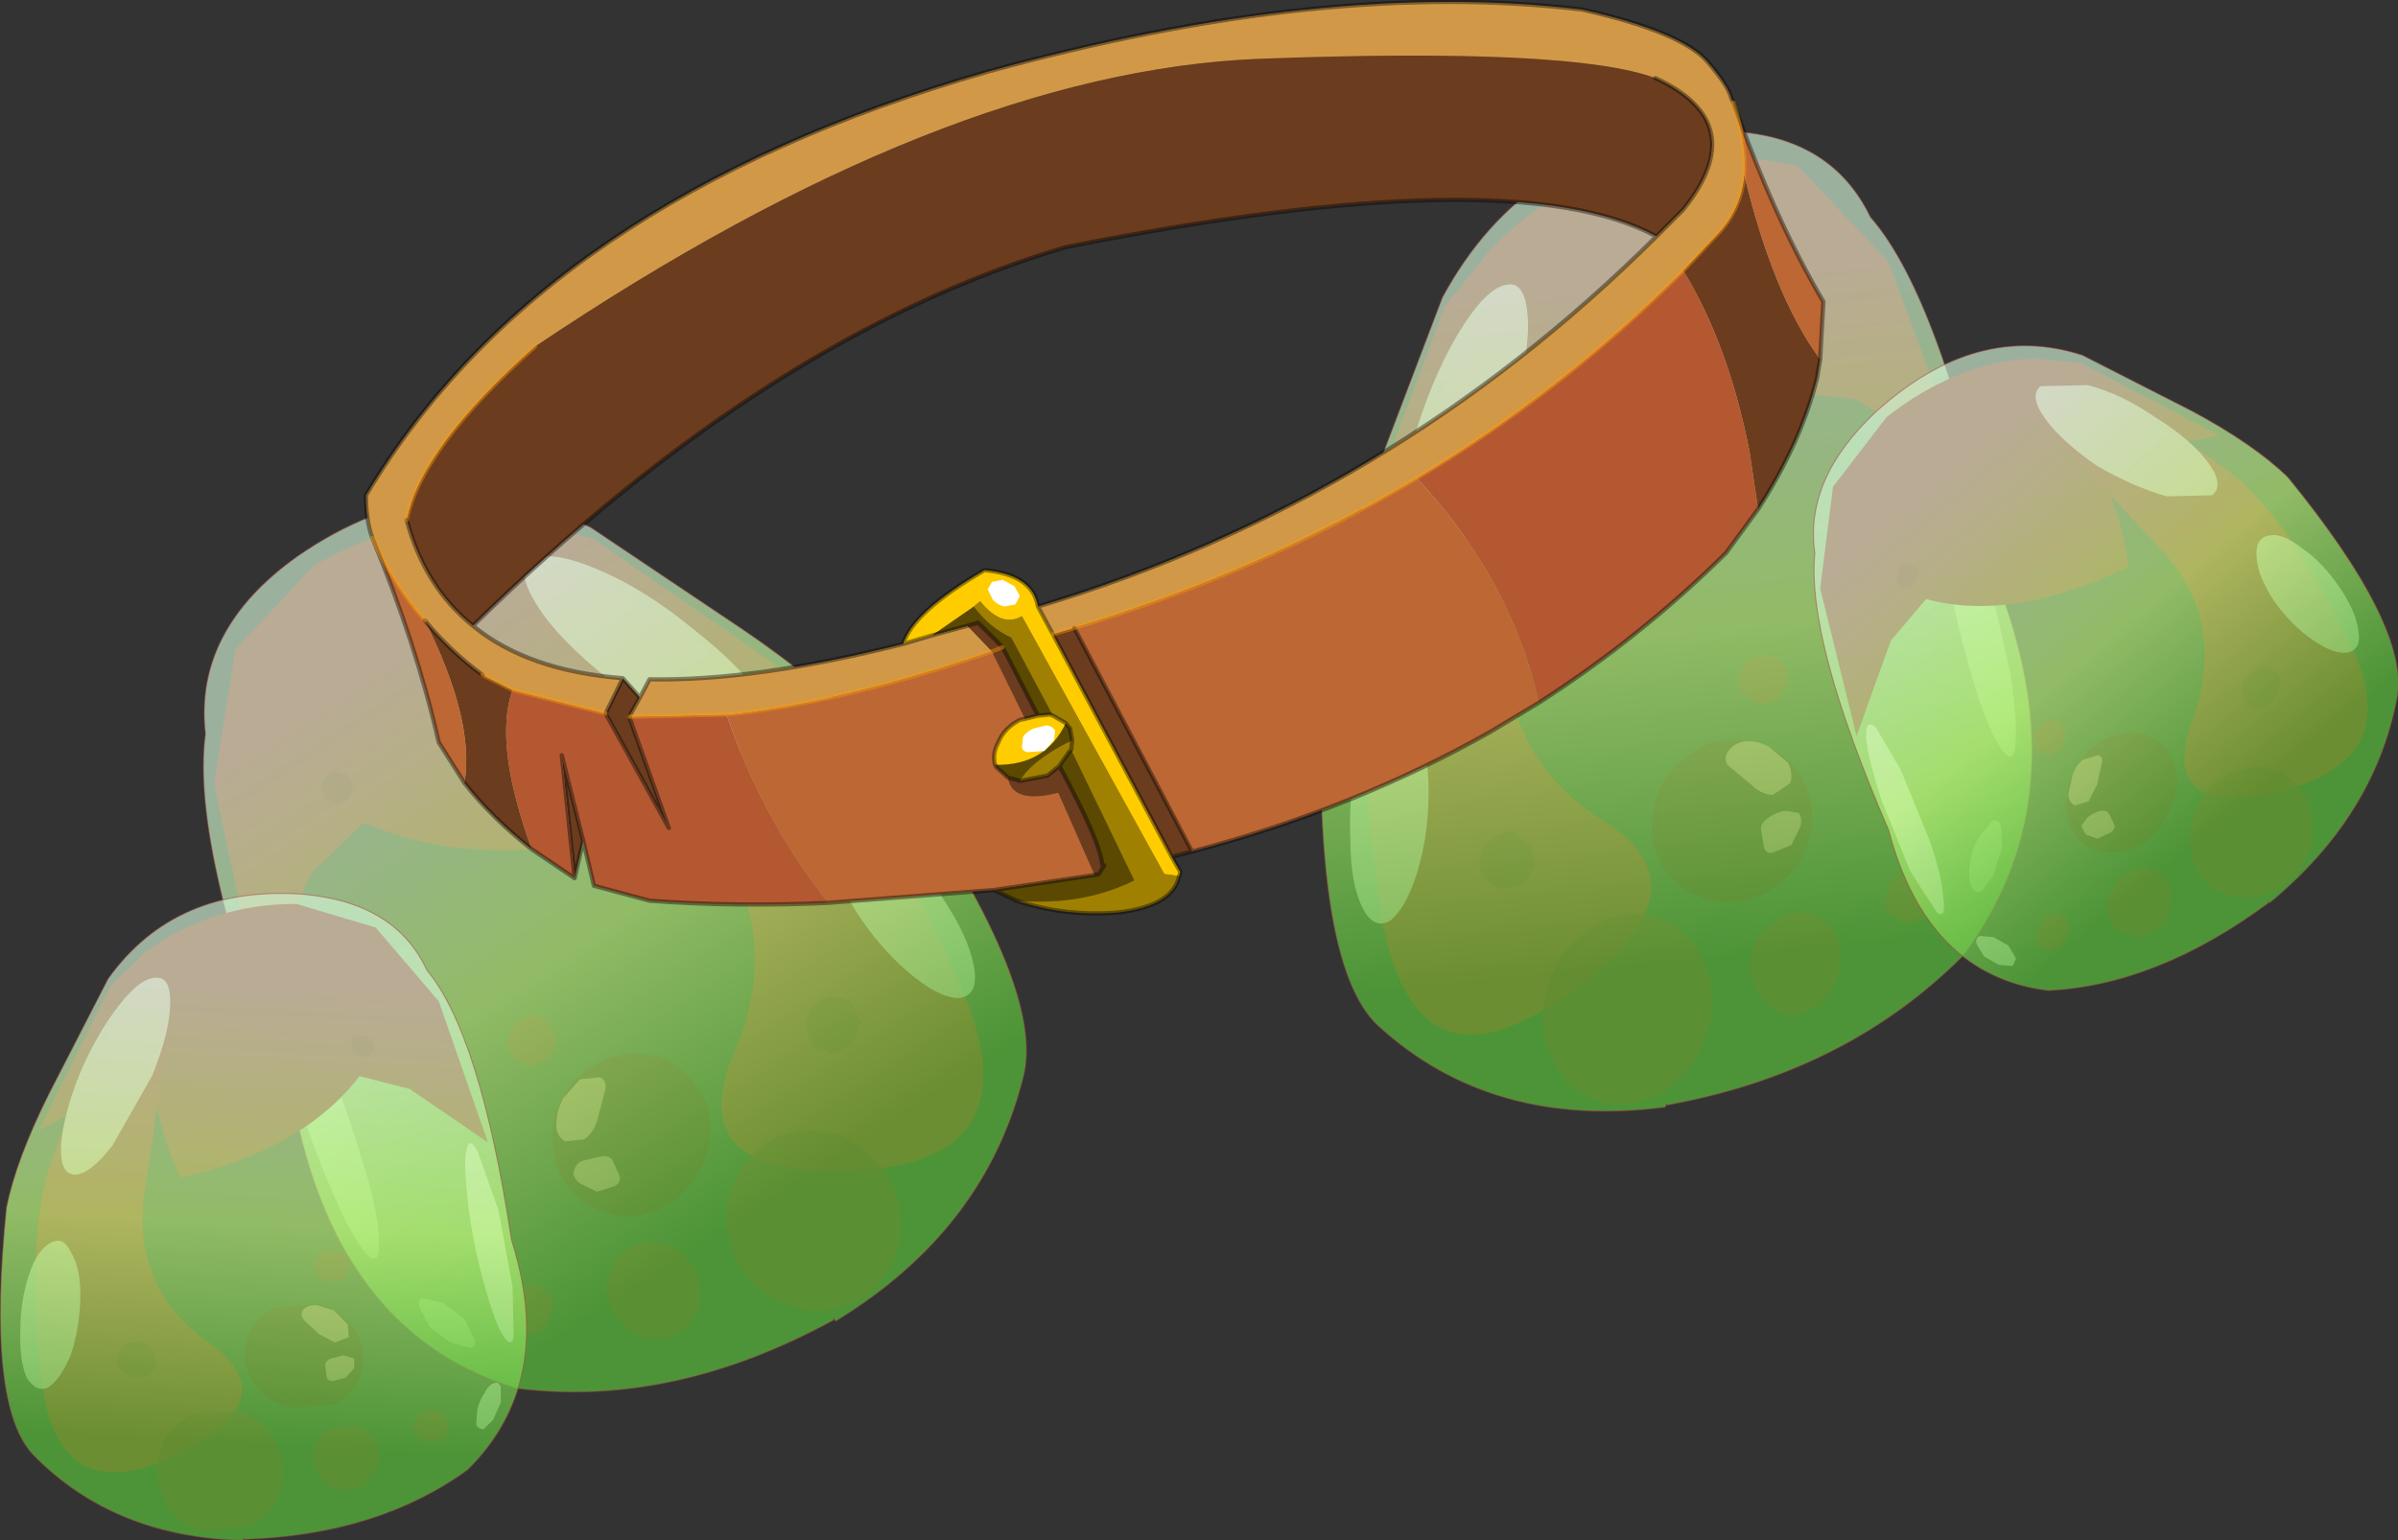 <?xml version="1.0" encoding="UTF-8" standalone="no"?>
<svg xmlns:xlink="http://www.w3.org/1999/xlink" height="72.0px" width="112.05px" xmlns="http://www.w3.org/2000/svg">
  <rect width="100%" height="100%" fill="#333333" stroke="none"/>
  <g transform="matrix(1.0, 0.0, 0.0, 1.0, -227.85, -171.9)">
    <path d="M311.85 179.65 L316.1 184.15 319.55 193.55 314.5 190.55 311.3 190.2 Q308.0 195.85 300.4 199.05 298.95 196.3 298.15 191.85 L291.3 197.1 295.35 186.25 297.45 183.6 Q301.4 179.6 306.8 178.75 L311.85 179.65" fill="#8c231d" fill-rule="evenodd" stroke="none"/>
    <path d="M295.55 189.6 Q297.2 185.8 298.3 185.6 299.45 185.45 299.2 189.05 L298.2 199.85 Q297.5 207.0 302.75 210.25 308.05 213.5 300.9 218.5 293.65 223.55 292.3 214.05 290.9 204.45 292.25 198.9 293.65 193.35 295.55 189.6" fill="#961f1f" fill-rule="evenodd" stroke="none"/>
    <path d="M310.8 188.45 L310.65 187.9 311.0 187.4 311.6 187.3 Q311.85 187.3 312.05 187.6 L312.2 188.1 311.85 188.65 311.3 188.8 310.8 188.45 M310.45 202.55 Q310.95 202.6 311.15 202.95 311.45 203.4 311.35 203.85 L310.9 204.65 310.05 204.85 309.25 204.3 Q309.05 203.9 309.15 203.5 309.2 203.0 309.6 202.75 309.95 202.45 310.45 202.55 M312.3 214.6 Q313.15 214.75 313.6 215.55 314.0 216.35 313.75 217.4 313.55 218.25 312.8 218.9 312.05 219.45 311.2 219.3 310.35 219.0 309.95 218.2 309.5 217.45 309.7 216.5 309.95 215.5 310.7 215.0 311.45 214.4 312.3 214.6 M316.0 213.7 Q316.0 213.25 316.4 212.95 316.75 212.7 317.25 212.75 L317.95 213.2 Q318.25 213.6 318.15 214.1 L317.7 214.85 316.85 215.05 316.05 214.55 Q315.85 214.15 316.0 213.7 M307.7 219.9 Q307.25 221.65 305.85 222.75 304.45 223.75 302.85 223.45 301.25 223.05 300.45 221.55 299.6 220.1 300.1 218.3 300.5 216.4 302.0 215.45 303.4 214.35 304.95 214.7 306.5 215.05 307.35 216.6 308.15 218.1 307.7 219.9 M298.05 213.45 Q297.45 213.3 297.15 212.9 296.85 212.5 297.05 211.9 297.05 211.45 297.5 211.15 298.0 210.75 298.55 210.8 L299.35 211.4 299.6 212.35 299.05 213.2 298.05 213.45" fill="#771a1a" fill-opacity="0.702" fill-rule="evenodd" stroke="none"/>
    <path d="M309.5 206.5 Q311.0 206.75 311.9 208.0 312.75 209.25 312.45 210.85 312.15 212.4 310.8 213.35 309.55 214.25 308.1 214.05 306.5 213.75 305.65 212.55 304.75 211.25 305.15 209.65 305.4 208.15 306.7 207.25 307.95 206.25 309.5 206.5" fill="#4f1111" fill-opacity="0.702" fill-rule="evenodd" stroke="none"/>
    <path d="M309.4 206.55 Q309.9 206.5 310.5 206.8 L311.4 207.55 Q311.65 208.05 311.5 208.5 L310.7 209.05 Q310.15 209.05 309.65 208.55 L308.75 207.8 Q308.35 207.55 308.55 207.1 308.8 206.65 309.4 206.55 M311.3 209.8 L311.9 209.9 Q312.1 210.2 311.95 210.6 L311.55 211.4 310.7 211.75 Q310.3 211.85 310.25 211.35 L310.15 210.75 Q310.05 210.45 310.45 210.15 310.85 209.85 311.3 209.8" fill="#ea9999" fill-opacity="0.702" fill-rule="evenodd" stroke="none"/>
    <path d="M298.3 185.2 Q299.2 185.05 299.25 187.05 299.25 189.05 298.3 192.2 297.4 195.2 296.05 197.4 294.8 199.6 293.9 199.75 292.95 199.9 292.9 197.9 292.9 195.8 293.8 192.8 294.65 189.75 295.95 187.55 297.3 185.3 298.3 185.2 M294.15 212.4 Q293.65 214.2 292.85 214.9 292.1 215.4 291.55 214.4 290.95 213.25 290.95 211.2 290.85 209.0 291.3 207.2 291.8 205.3 292.65 204.7 293.35 204.2 293.95 205.3 294.5 206.35 294.6 208.5 294.65 210.6 294.15 212.4" fill="#ffffff" fill-opacity="0.6" fill-rule="evenodd" stroke="none"/>
    <path d="M319.2 194.4 L320.65 198.3 321.8 203.45 Q322.15 205.85 322.0 206.9 321.85 207.8 321.15 206.55 320.5 205.4 319.8 202.85 319.05 200.15 318.65 197.65 318.25 195.2 318.45 194.25 318.6 193.25 319.2 194.4" fill="#ffffff" fill-opacity="0.6" fill-rule="evenodd" stroke="none"/>
    <path d="M321.35 210.5 L321.4 211.5 321.0 212.8 320.45 213.55 Q320.1 213.7 319.95 213.3 319.8 212.9 319.9 212.25 320.0 211.55 320.35 211.0 L320.9 210.3 Q321.2 210.1 321.35 210.5" fill="#ffffff" fill-opacity="0.6" fill-rule="evenodd" stroke="none"/>
    <path d="M305.65 223.65 Q297.55 224.7 292.25 219.85 289.05 216.9 289.65 202.75 290.1 199.35 292.0 194.35 L295.25 185.8 Q299.15 178.6 307.25 178.05 313.15 177.7 315.25 182.05 318.8 186.1 321.55 200.15 324.8 209.6 319.55 216.6 314.1 222.05 305.75 223.55 L305.7 223.5 305.7 223.6 305.65 223.65" fill="url(#gradient0)" fill-rule="evenodd" stroke="none"/>
    <path d="M305.65 223.65 Q297.55 224.7 292.25 219.85 289.05 216.9 289.65 202.75 290.1 199.35 292.0 194.35 L295.25 185.8 Q299.15 178.6 307.25 178.05 313.15 177.7 315.25 182.05 318.8 186.1 321.55 200.15 324.8 209.6 319.55 216.6 314.1 222.05 305.75 223.55 L305.7 223.5 305.7 223.6" fill="none" stroke="#a14040" stroke-linecap="round" stroke-linejoin="round" stroke-opacity="0.502" stroke-width="0.05"/>
    <path d="M313.5 194.65 L312.9 199.4 314.6 206.3 316.2 201.85 317.85 199.9 Q321.9 201.0 327.3 198.4 327.05 196.15 325.8 193.4 L331.55 192.25 325.15 188.9 322.95 188.65 Q319.3 188.8 316.0 191.4 L313.5 194.65" fill="#8c231d" fill-rule="evenodd" stroke="none"/>
    <path d="M326.35 190.75 Q324.0 189.7 323.3 190.2 322.6 190.75 324.1 192.5 L328.8 197.55 Q331.95 200.9 330.3 205.55 328.6 210.25 334.5 208.85 340.45 207.35 337.5 201.65 334.65 195.85 331.75 193.75 328.8 191.6 326.35 190.75" fill="#961f1f" fill-rule="evenodd" stroke="none"/>
    <path d="M317.5 198.7 L317.3 198.35 317.0 198.25 Q316.75 198.25 316.6 198.5 L316.45 198.95 316.6 199.3 317.0 199.4 Q317.2 199.3 317.35 199.15 L317.5 198.7 M323.1 205.85 Q322.85 206.15 322.9 206.45 322.85 206.85 323.1 207.05 L323.65 207.2 324.2 206.85 324.4 206.15 324.15 205.65 323.6 205.5 323.1 205.85 M326.7 213.2 Q326.3 213.75 326.3 214.45 326.4 215.05 326.95 215.45 L328.05 215.7 329.1 215.0 329.35 213.8 Q329.3 213.1 328.8 212.7 328.35 212.35 327.7 212.5 327.1 212.65 326.7 213.2 M324.6 215.3 L324.35 214.8 Q324.15 214.6 323.8 214.65 323.45 214.65 323.25 215.0 L323.0 215.6 Q323.0 216.0 323.25 216.2 L323.8 216.35 324.3 216.0 324.6 215.3 M331.2 213.4 Q332.2 214.05 333.4 213.8 334.55 213.55 335.3 212.55 336.05 211.4 335.9 210.2 335.8 208.9 334.85 208.3 333.9 207.5 332.75 207.85 331.5 208.05 330.8 209.15 330.05 210.15 330.2 211.5 330.3 212.65 331.2 213.4 M334.1 204.6 L334.4 203.8 Q334.4 203.45 334.05 203.25 333.9 203.0 333.5 203.05 L332.85 203.5 Q332.6 203.8 332.6 204.25 L332.85 204.9 333.5 205.05 334.1 204.6" fill="#771a1a" fill-opacity="0.702" fill-rule="evenodd" stroke="none"/>
    <path d="M325.15 207.4 Q324.4 208.35 324.4 209.5 324.4 210.6 325.15 211.3 325.95 211.9 327.05 211.7 328.1 211.5 328.8 210.5 329.55 209.5 329.6 208.35 329.55 207.25 328.75 206.6 328.05 205.95 326.95 206.2 325.85 206.4 325.15 207.4" fill="#4f1111" fill-opacity="0.702" fill-rule="evenodd" stroke="none"/>
    <path d="M325.9 207.2 L325.2 207.4 Q324.9 207.6 324.7 208.1 L324.5 209.0 Q324.5 209.4 324.8 209.55 L325.45 209.35 325.85 208.55 326.05 207.6 Q326.15 207.3 325.9 207.2 M326.0 209.8 Q325.65 209.9 325.4 210.1 L325.1 210.5 325.3 210.9 325.85 211.1 326.5 210.8 Q326.75 210.6 326.6 210.35 L326.4 209.95 Q326.3 209.75 326.0 209.8" fill="#ea9999" fill-opacity="0.702" fill-rule="evenodd" stroke="none"/>
    <path d="M323.2 189.95 Q322.65 190.4 323.4 191.45 324.15 192.5 325.8 193.65 327.5 194.65 329.1 195.1 L331.2 195.05 Q331.8 194.6 331.05 193.55 330.25 192.45 328.55 191.4 326.95 190.3 325.4 189.9 L323.2 189.95 M335.9 201.8 Q336.9 202.5 337.55 202.4 338.2 202.25 338.05 201.4 337.95 200.5 337.2 199.4 336.4 198.2 335.45 197.55 334.45 196.75 333.8 196.95 333.2 197.1 333.3 198.0 333.35 198.85 334.15 200.05 334.95 201.15 335.9 201.8" fill="#ffffff" fill-opacity="0.6" fill-rule="evenodd" stroke="none"/>
    <path d="M315.05 206.4 Q315.15 207.4 315.75 209.25 L317.1 212.6 318.35 214.55 Q318.8 214.9 318.65 213.85 318.6 212.85 318.0 211.15 L316.65 207.85 315.5 205.9 Q315.0 205.45 315.05 206.4" fill="#ffffff" fill-opacity="0.6" fill-rule="evenodd" stroke="none"/>
    <path d="M320.2 216.0 L320.55 216.6 321.25 217.0 321.9 217.05 322.05 216.7 321.7 216.1 321.0 215.7 320.35 215.65 Q320.15 215.75 320.2 216.0" fill="#ffffff" fill-opacity="0.6" fill-rule="evenodd" stroke="none"/>
    <path d="M333.9 214.1 Q338.8 210.05 339.85 204.55 340.5 201.25 334.75 194.2 333.15 192.65 330.25 191.1 L325.15 188.5 Q320.2 186.9 315.5 191.15 312.15 194.3 312.65 197.75 312.25 201.8 316.1 210.7 317.9 217.5 323.55 218.2 328.65 217.95 333.85 214.1 L333.85 214.0 333.85 214.05 333.9 214.1" fill="url(#gradient1)" fill-rule="evenodd" stroke="none"/>
    <path d="M333.9 214.1 Q338.8 210.05 339.85 204.55 340.5 201.25 334.75 194.2 333.15 192.65 330.25 191.1 L325.15 188.5 Q320.2 186.9 315.5 191.15 312.15 194.3 312.65 197.75 312.25 201.8 316.1 210.7 317.9 217.5 323.55 218.2 328.65 217.95 333.85 214.1 L333.85 214.0 333.85 214.05" fill="none" stroke="#a14040" stroke-linecap="round" stroke-linejoin="round" stroke-opacity="0.502" stroke-width="0.05"/>
    <path d="M238.85 202.25 L237.85 208.55 239.95 218.35 242.4 212.7 244.85 210.35 Q250.45 212.8 258.25 210.6 257.95 207.45 256.25 203.4 L264.5 203.25 255.6 197.1 252.5 196.25 Q247.3 195.55 242.5 198.35 L238.85 202.25" fill="#8c231d" fill-rule="evenodd" stroke="none"/>
    <path d="M257.2 199.9 Q253.85 197.85 252.9 198.4 251.9 199.0 253.95 201.8 L260.4 209.85 Q264.75 215.15 262.15 221.1 259.6 227.1 268.05 226.6 276.45 226.05 272.55 217.55 268.75 208.95 264.7 205.35 260.65 201.75 257.2 199.9" fill="#961f1f" fill-rule="evenodd" stroke="none"/>
    <path d="M244.35 208.65 L244.1 208.1 243.6 208.0 Q243.35 207.9 243.1 208.2 242.85 208.4 242.85 208.75 L243.1 209.25 243.6 209.5 244.15 209.25 244.35 208.65 M252.0 219.75 Q251.6 220.1 251.6 220.55 251.6 221.1 251.95 221.4 L252.7 221.75 253.5 221.35 253.9 220.5 253.5 219.75 Q253.25 219.4 252.75 219.4 252.3 219.35 252.0 219.75 M256.75 230.65 Q256.2 231.35 256.2 232.3 256.35 233.15 257.05 233.9 257.7 234.45 258.65 234.45 259.5 234.4 260.1 233.75 260.7 233.0 260.55 232.15 260.5 231.15 259.8 230.55 259.1 229.9 258.3 230.0 257.35 230.0 256.75 230.65 M253.7 233.0 Q253.7 232.55 253.35 232.3 253.1 231.9 252.65 232.0 252.2 231.95 251.85 232.3 251.45 232.7 251.5 233.1 251.5 233.65 251.8 234.0 252.15 234.3 252.6 234.3 L253.35 233.95 253.7 233.0 M263.2 232.05 Q264.5 233.2 266.25 233.15 267.9 233.05 269.0 231.8 270.1 230.5 269.9 228.8 269.85 227.0 268.5 225.9 267.25 224.65 265.5 224.75 263.85 224.8 262.8 226.15 261.7 227.35 261.8 229.15 262.0 230.85 263.2 232.05 M267.65 220.7 L268.1 219.7 267.65 218.8 Q267.35 218.5 266.85 218.5 266.3 218.5 265.9 218.9 265.5 219.3 265.55 219.9 265.55 220.4 265.85 220.85 L266.8 221.1 Q267.3 221.05 267.65 220.7" fill="#771a1a" fill-opacity="0.702" fill-rule="evenodd" stroke="none"/>
    <path d="M254.75 222.35 Q253.7 223.5 253.65 225.05 253.65 226.6 254.7 227.75 255.8 228.75 257.3 228.75 258.8 228.65 259.85 227.55 261.0 226.35 261.05 224.8 261.1 223.2 259.95 222.15 258.95 221.1 257.45 221.15 255.9 221.2 254.75 222.35" fill="#4f1111" fill-opacity="0.702" fill-rule="evenodd" stroke="none"/>
    <path d="M255.9 222.25 L254.95 222.35 254.15 223.25 Q253.85 223.85 253.85 224.4 253.8 224.95 254.25 225.25 L255.15 225.15 Q255.65 224.8 255.8 224.1 L256.1 222.95 Q256.25 222.45 255.9 222.25 M255.95 225.95 L255.1 226.15 Q254.75 226.25 254.65 226.7 254.65 227.0 255.0 227.25 L255.75 227.6 256.55 227.35 Q256.95 227.15 256.75 226.75 L256.5 226.2 Q256.4 225.9 255.95 225.95" fill="#ea9999" fill-opacity="0.702" fill-rule="evenodd" stroke="none"/>
    <path d="M252.7 198.1 Q251.9 198.55 252.95 200.2 253.95 201.8 256.35 203.7 258.65 205.55 260.9 206.5 263.05 207.45 263.85 207.0 264.7 206.5 263.7 204.85 262.6 203.15 260.3 201.35 258.0 199.45 255.85 198.55 253.55 197.55 252.7 198.1 M270.3 217.35 Q271.65 218.5 272.6 218.55 273.5 218.5 273.4 217.35 273.25 216.05 272.2 214.35 271.1 212.55 269.85 211.35 268.45 210.15 267.45 210.25 266.6 210.25 266.7 211.5 266.8 212.75 267.85 214.5 268.95 216.2 270.3 217.35" fill="#ffffff" fill-opacity="0.6" fill-rule="evenodd" stroke="none"/>
    <path d="M240.75 218.7 Q240.8 220.05 241.6 222.75 242.35 225.25 243.4 227.65 244.35 229.85 245.0 230.55 245.65 231.15 245.55 229.75 245.5 228.35 244.7 225.9 243.9 223.2 242.9 221.0 241.9 218.7 241.3 218.05 240.7 217.35 240.75 218.7" fill="#ffffff" fill-opacity="0.6" fill-rule="evenodd" stroke="none"/>
    <path d="M247.45 233.0 L247.95 233.95 248.9 234.65 249.8 234.9 Q250.15 234.85 250.0 234.45 L249.55 233.55 248.55 232.8 247.65 232.6 Q247.35 232.6 247.45 233.0" fill="#ffffff" fill-opacity="0.6" fill-rule="evenodd" stroke="none"/>
    <path d="M266.9 233.65 Q273.95 229.35 275.7 222.1 276.7 217.65 268.85 206.65 266.7 204.15 262.6 201.35 L255.45 196.55 Q248.55 193.2 241.75 197.9 236.9 201.35 237.45 206.2 236.7 211.7 241.85 224.75 244.15 234.45 252.05 236.8 259.3 237.7 266.8 233.6 L266.8 233.5 266.85 233.6 266.9 233.65" fill="url(#gradient2)" fill-rule="evenodd" stroke="none"/>
    <path d="M266.9 233.65 Q273.95 229.35 275.7 222.1 276.7 217.65 268.85 206.65 266.7 204.15 262.6 201.35 L255.45 196.55 Q248.55 193.2 241.75 197.9 236.9 201.35 237.45 206.2 236.7 211.7 241.85 224.75 244.15 234.45 252.05 236.8 259.3 237.7 266.8 233.6 L266.8 233.5 266.85 233.6" fill="none" stroke="#a14040" stroke-linecap="round" stroke-linejoin="round" stroke-opacity="0.502" stroke-width="0.05"/>
    <path d="M245.4 215.25 L248.35 218.7 250.65 225.3 247.0 222.8 244.65 222.2 Q242.0 225.65 236.3 226.95 235.3 225.0 234.9 221.95 L229.65 224.75 233.0 218.0 234.65 216.4 Q237.7 214.15 241.7 214.15 L245.4 215.25" fill="#8c231d" fill-rule="evenodd" stroke="none"/>
    <path d="M233.0 220.2 Q234.35 217.85 235.2 217.85 236.0 217.85 235.7 220.2 L234.65 227.3 Q233.85 232.0 237.6 234.65 241.4 237.35 235.9 240.0 230.4 242.55 229.75 236.1 229.05 229.6 230.3 226.05 231.55 222.5 233.0 220.2" fill="#961f1f" fill-rule="evenodd" stroke="none"/>
    <path d="M244.35 221.05 L244.25 220.6 Q244.3 220.4 244.5 220.35 L244.9 220.3 245.25 220.55 245.35 220.95 245.1 221.25 244.7 221.3 244.35 221.05 M243.55 230.35 Q243.9 230.45 244.1 230.7 L244.2 231.3 243.8 231.75 243.2 231.8 Q242.85 231.7 242.65 231.4 242.45 231.1 242.6 230.85 L242.95 230.4 243.55 230.35 M244.5 238.55 Q245.1 238.75 245.4 239.3 245.7 239.9 245.45 240.55 L244.7 241.45 243.5 241.55 Q242.9 241.25 242.65 240.7 242.3 240.15 242.55 239.5 242.75 238.9 243.3 238.65 L244.5 238.55 M247.6 237.85 L248.2 237.8 248.7 238.15 248.85 238.8 248.45 239.25 247.85 239.3 Q247.5 239.2 247.3 238.9 247.1 238.6 247.2 238.35 L247.6 237.85 M240.95 241.6 Q240.5 242.7 239.45 243.3 L237.2 243.45 Q236.0 243.05 235.5 241.95 234.95 240.85 235.35 239.7 235.7 238.55 236.85 238.0 L239.05 237.85 Q240.2 238.25 240.75 239.35 241.3 240.45 240.95 241.6 M234.0 236.3 L233.4 235.85 Q233.2 235.55 233.35 235.2 L233.7 234.7 234.45 234.6 Q234.85 234.7 235.05 235.1 L235.2 235.75 234.75 236.25 234.0 236.3" fill="#771a1a" fill-opacity="0.702" fill-rule="evenodd" stroke="none"/>
    <path d="M242.75 232.85 Q243.8 233.15 244.45 234.1 245.0 235.0 244.75 236.05 244.45 237.05 243.45 237.55 L241.4 237.7 Q240.25 237.4 239.65 236.45 239.05 235.55 239.4 234.5 239.65 233.55 240.6 233.05 L242.75 232.85" fill="#4f1111" fill-opacity="0.702" fill-rule="evenodd" stroke="none"/>
    <path d="M244.1 233.8 L244.15 234.4 243.5 234.65 242.75 234.25 242.1 233.65 Q241.85 233.4 242.0 233.15 242.15 232.9 242.65 232.9 L243.45 233.15 244.1 233.8 M243.9 235.25 L244.4 235.4 244.4 235.85 244.0 236.3 243.4 236.45 Q243.1 236.45 243.1 236.15 L243.05 235.75 Q243.0 235.55 243.3 235.4 L243.9 235.25" fill="#ea9999" fill-opacity="0.702" fill-rule="evenodd" stroke="none"/>
    <path d="M235.2 217.6 Q235.85 217.6 235.8 218.9 235.75 220.25 234.95 222.2 L233.1 225.45 Q232.05 226.8 231.35 226.8 230.65 226.8 230.7 225.45 230.8 224.05 231.55 222.15 232.35 220.25 233.4 218.9 234.45 217.55 235.2 217.6 M231.15 235.25 Q230.65 236.4 230.1 236.75 229.55 237.0 229.1 236.3 228.75 235.5 228.8 234.1 228.8 232.7 229.2 231.5 229.6 230.25 230.3 229.95 230.85 229.7 231.2 230.5 231.65 231.25 231.6 232.7 231.55 234.05 231.15 235.25" fill="#ffffff" fill-opacity="0.6" fill-rule="evenodd" stroke="none"/>
    <path d="M250.2 225.8 L251.15 228.5 251.8 232.05 251.85 234.4 Q251.7 235.0 251.2 234.05 250.8 233.2 250.35 231.45 249.85 229.55 249.7 227.9 249.5 226.2 249.65 225.65 249.8 224.95 250.2 225.8" fill="#ffffff" fill-opacity="0.6" fill-rule="evenodd" stroke="none"/>
    <path d="M251.25 236.75 L251.25 237.45 250.9 238.25 250.45 238.7 Q250.2 238.7 250.1 238.5 L250.15 237.8 Q250.25 237.35 250.5 237.0 250.7 236.6 250.95 236.55 251.15 236.45 251.25 236.75" fill="#ffffff" fill-opacity="0.6" fill-rule="evenodd" stroke="none"/>
    <path d="M239.2 243.9 Q233.2 243.75 229.45 239.95 227.2 237.7 228.15 228.35 228.6 226.1 230.15 223.0 L232.9 217.65 Q236.05 213.25 242.05 213.7 246.35 214.1 247.8 217.25 250.3 220.25 251.75 229.85 253.85 236.5 249.7 240.6 245.5 243.65 239.25 243.85 L239.2 243.8 239.25 243.8 239.2 243.9" fill="url(#gradient3)" fill-rule="evenodd" stroke="none"/>
    <path d="M239.2 243.9 Q233.2 243.75 229.45 239.95 227.2 237.7 228.15 228.35 228.6 226.1 230.15 223.0 L232.9 217.65 Q236.05 213.25 242.05 213.7 246.35 214.1 247.8 217.25 250.3 220.25 251.75 229.85 253.85 236.5 249.7 240.6 245.5 243.65 239.25 243.85 L239.2 243.8 239.25 243.8" fill="none" stroke="#a14040" stroke-linecap="round" stroke-linejoin="round" stroke-opacity="0.502" stroke-width="0.05"/>
    <path d="M256.95 203.6 L256.15 205.25 259.1 210.6 257.25 205.4 257.75 204.5 256.95 203.6 M251.8 204.15 L250.4 203.45 Q248.9 202.35 247.7 200.9 250.05 205.6 249.55 208.5 250.85 210.15 252.7 211.6 250.9 206.65 251.8 204.15 M309.35 180.05 Q309.2 181.75 308.0 182.95 L306.5 184.55 Q308.6 187.95 309.6 193.0 L310.0 195.7 Q312.0 192.6 312.75 189.6 L312.9 188.7 Q310.7 185.7 309.35 180.05 M278.05 201.25 L277.05 201.55 282.6 211.95 283.55 211.7 278.05 201.25 M305.25 182.95 L306.5 181.7 Q309.75 177.65 305.2 175.55 301.3 174.1 286.65 174.65 271.95 175.25 252.85 188.1 247.55 192.8 246.85 196.2 247.7 199.35 249.95 201.15 263.8 187.55 277.65 183.45 298.55 179.3 305.25 182.95 M273.05 201.15 L274.2 202.35 274.7 202.15 274.2 202.35 275.75 205.5 276.35 205.35 274.7 202.15 273.55 201.0 273.05 201.15 M255.1 211.2 L254.1 207.2 254.7 212.95 255.1 211.2 M274.95 208.25 Q275.15 209.5 277.3 208.95 L279.0 212.8 279.2 212.75 279.45 212.35 279.35 212.3 Q279.25 211.2 277.35 207.7 L276.8 208.15 275.5 208.4 275.35 208.35 274.95 208.25" fill="#6c3c1e" fill-rule="evenodd" stroke="none"/>
    <path d="M256.15 205.25 L251.8 204.15 Q250.9 206.65 252.7 211.6 L254.7 212.95 254.1 207.2 255.1 211.2 255.6 213.3 258.2 214.0 Q262.25 214.3 266.55 214.1 263.45 210.15 261.8 205.3 L257.25 205.4 259.1 210.6 256.15 205.25 M306.5 184.55 Q300.9 190.15 294.05 194.25 298.15 198.65 299.55 203.9 L299.75 204.75 Q304.5 201.7 308.5 197.75 L310.0 195.7 309.6 193.0 Q308.6 187.95 306.5 184.55" fill="#b45832" fill-rule="evenodd" stroke="none"/>
    <path d="M247.7 200.9 Q246.25 199.25 245.25 197.05 247.3 202.0 248.35 206.6 L249.55 208.5 Q250.05 205.6 247.7 200.9 M308.85 176.7 Q309.45 178.6 309.35 180.05 310.7 185.7 312.9 188.7 L313.05 186.0 Q310.75 182.1 308.85 176.7 M294.05 194.25 Q286.7 198.65 278.05 201.25 L283.55 211.7 Q291.15 209.7 297.5 206.1 L299.75 204.75 299.55 203.9 Q298.15 198.65 294.05 194.25 M274.2 202.35 Q267.2 204.75 261.8 205.3 263.45 210.15 266.55 214.1 L274.3 213.5 279.0 212.8 277.3 208.95 Q275.15 209.5 274.95 208.25 L274.4 207.75 274.35 207.65 Q274.2 207.15 274.5 206.6 274.75 205.95 275.5 205.55 L275.75 205.5 274.2 202.35" fill="#bc6734" fill-rule="evenodd" stroke="none"/>
    <path d="M256.95 203.6 Q252.5 203.25 249.95 201.15 247.7 199.35 246.85 196.2 247.55 192.8 252.85 188.1 271.95 175.25 286.65 174.65 301.3 174.1 305.2 175.55 309.75 177.65 306.5 181.7 L305.25 182.95 Q292.85 195.3 276.35 200.25 L277.05 201.55 278.05 201.25 Q286.7 198.65 294.05 194.25 300.9 190.15 306.5 184.55 L308.0 182.95 Q309.2 181.75 309.35 180.05 309.45 178.6 308.85 176.7 L308.75 176.5 Q308.6 175.9 307.65 174.8 306.45 173.4 301.8 172.35 289.8 170.9 274.0 175.25 253.15 181.25 244.95 195.05 244.95 196.25 245.25 197.05 246.25 199.25 247.7 200.9 248.9 202.35 250.4 203.45 L251.8 204.15 256.15 205.25 256.95 203.6 M257.75 204.5 L257.25 205.4 261.8 205.3 Q267.2 204.75 274.2 202.35 L273.05 201.15 271.4 201.6 270.05 202.0 Q263.1 203.75 258.2 203.65 L257.75 204.5" fill="#d19947" fill-rule="evenodd" stroke="none"/>
    <path d="M271.4 201.6 L273.05 201.15 273.55 201.0 274.7 202.15 276.35 205.35 276.9 205.3 277.05 205.35 275.1 201.7 Q274.1 201.25 273.35 200.25 L271.4 201.6 M274.35 207.65 L274.4 207.75 274.95 208.25 275.35 208.35 275.5 208.4 Q276.1 207.4 277.95 206.5 L277.85 205.95 277.65 205.7 Q276.7 207.7 274.35 207.65 M279.0 212.8 L274.3 213.5 275.35 214.0 Q278.45 214.25 280.85 213.05 L277.9 206.95 277.8 207.05 277.35 207.7 Q279.25 211.2 279.35 212.3 L279.45 212.35 279.2 212.75 279.0 212.8" fill="#5c4901" fill-rule="evenodd" stroke="none"/>
    <path d="M282.95 212.85 L282.25 212.75 275.6 200.7 Q274.65 201.25 273.65 200.0 L273.35 200.25 Q274.1 201.25 275.1 201.7 L277.05 205.35 277.65 205.7 277.85 205.95 277.95 206.5 277.9 206.95 277.95 206.5 Q276.1 207.4 275.5 208.4 L276.8 208.15 277.35 207.7 277.8 207.05 277.9 206.95 280.85 213.05 Q278.45 214.25 275.35 214.0 277.6 214.75 280.1 214.55 282.65 214.25 282.95 212.85" fill="#a08001" fill-rule="evenodd" stroke="none"/>
    <path d="M277.05 201.55 L276.35 200.25 Q276.1 198.75 273.85 198.55 270.5 200.5 270.05 202.0 L271.4 201.6 273.35 200.25 273.65 200.0 Q274.65 201.25 275.6 200.7 L282.25 212.75 282.95 212.85 283.0 212.65 282.6 211.95 277.05 201.55 M275.75 205.5 L275.5 205.55 Q274.75 205.95 274.5 206.6 274.2 207.15 274.35 207.65 276.7 207.7 277.65 205.7 L277.05 205.35 276.9 205.3 276.35 205.35 275.75 205.5" fill="#ffcc00" fill-rule="evenodd" stroke="none"/>
    <path d="M249.95 201.15 Q252.5 203.25 256.95 203.6 L256.15 205.25 259.1 210.6 257.25 205.4 257.75 204.5 258.2 203.65 Q263.1 203.75 270.05 202.0 L271.4 201.6 273.05 201.15 273.55 201.0 274.7 202.15 276.35 205.35 275.75 205.5 275.5 205.55 Q274.75 205.95 274.5 206.6 274.2 207.15 274.35 207.65 L274.4 207.75 274.95 208.25 275.35 208.35 275.5 208.4 276.8 208.15 277.35 207.7 Q279.25 211.2 279.35 212.3 M250.4 203.45 Q248.9 202.35 247.7 200.9 M245.25 197.05 Q244.95 196.25 244.95 195.05 253.15 181.25 274.0 175.25 289.8 170.9 301.8 172.35 306.45 173.4 307.65 174.8 308.6 175.9 308.75 176.5 L308.85 176.7 Q310.75 182.1 313.05 186.0 L312.9 188.7 312.75 189.6 Q312.0 192.6 310.0 195.7 L308.5 197.75 Q304.5 201.7 299.75 204.75 L297.5 206.1 Q291.15 209.7 283.55 211.7 L282.6 211.95 283.0 212.65 282.95 212.85 Q282.65 214.25 280.1 214.55 277.6 214.75 275.35 214.0 L274.3 213.5 266.55 214.1 Q262.25 214.3 258.2 214.0 L255.6 213.3 255.1 211.2 254.7 212.95 252.7 211.6 Q250.85 210.15 249.55 208.5 L248.35 206.6 Q247.3 202.0 245.25 197.05 M277.05 201.55 L276.35 200.25 Q292.85 195.3 305.25 182.95 L306.5 181.7 Q309.75 177.65 305.2 175.55 M246.85 196.2 Q247.7 199.35 249.95 201.15 263.8 187.55 277.65 183.45 298.55 179.3 305.25 182.95 M256.95 203.6 L257.75 204.5 M254.7 212.95 L254.1 207.2 255.1 211.2 M279.0 212.8 L274.3 213.5 M277.9 206.95 L277.95 206.5 277.85 205.95 277.65 205.7 277.05 205.35 276.9 205.3 276.35 205.35 M277.35 207.7 L277.8 207.05 277.9 206.95 M279.45 212.35 L279.2 212.75 279.0 212.8 M270.05 202.0 Q270.5 200.5 273.85 198.55 276.1 198.75 276.35 200.25 M282.6 211.95 L277.05 201.55 M278.05 201.25 L283.55 211.7" fill="none" stroke="#000000" stroke-linecap="round" stroke-linejoin="round" stroke-opacity="0.4" stroke-width="0.2"/>
    <path d="M256.15 205.25 L251.8 204.15 250.4 203.45 M247.7 200.9 Q246.25 199.25 245.25 197.05 M308.85 176.7 Q309.45 178.6 309.35 180.05 309.2 181.75 308.0 182.95 L306.5 184.55 Q300.9 190.15 294.05 194.25 286.7 198.65 278.05 201.25 L277.05 201.55 M252.85 188.1 Q247.55 192.8 246.85 196.2 M274.2 202.35 Q267.2 204.75 261.8 205.3 L257.25 205.4 M274.7 202.15 L274.2 202.35" fill="none" stroke="#ff9900" stroke-linecap="round" stroke-linejoin="round" stroke-opacity="0.4" stroke-width="0.2"/>
    <path d="M274.25 199.95 Q274.5 200.2 274.8 200.25 L275.3 200.15 275.5 199.75 275.25 199.3 274.7 199.0 274.2 199.1 274.0 199.45 274.25 199.95" fill="#ffffff" fill-rule="evenodd" stroke="none"/>
    <path d="M276.0 207.05 L276.65 207.0 277.1 206.5 277.15 206.05 Q277.05 205.85 276.75 205.8 L276.15 205.95 Q275.8 206.1 275.65 206.35 L275.6 206.85 Q275.7 207.1 276.0 207.05" fill="#ffffff" fill-rule="evenodd" stroke="none"/>
  </g>
  <defs>
    <linearGradient gradientTransform="matrix(0.0, -0.021, 0.02, -0.002, 306.1, 201.9)" gradientUnits="userSpaceOnUse" id="gradient0" spreadMethod="pad" x1="-819.2" x2="819.2">
      <stop offset="0.067" stop-color="#59be3a" stop-opacity="0.702"/>
      <stop offset="0.514" stop-color="#baf57c" stop-opacity="0.702"/>
      <stop offset="1.0" stop-color="#d2f4d6" stop-opacity="0.651"/>
    </linearGradient>
    <linearGradient gradientTransform="matrix(-0.008, -0.011, -0.012, 0.01, 325.3, 202.95)" gradientUnits="userSpaceOnUse" id="gradient1" spreadMethod="pad" x1="-819.2" x2="819.2">
      <stop offset="0.067" stop-color="#59be3a" stop-opacity="0.702"/>
      <stop offset="0.514" stop-color="#baf57c" stop-opacity="0.702"/>
      <stop offset="1.0" stop-color="#d2f4d6" stop-opacity="0.651"/>
    </linearGradient>
    <linearGradient gradientTransform="matrix(-0.011, -0.017, -0.017, 0.011, 255.15, 216.4)" gradientUnits="userSpaceOnUse" id="gradient2" spreadMethod="pad" x1="-819.2" x2="819.2">
      <stop offset="0.067" stop-color="#59be3a" stop-opacity="0.702"/>
      <stop offset="0.514" stop-color="#baf57c" stop-opacity="0.702"/>
      <stop offset="1.0" stop-color="#d2f4d6" stop-opacity="0.651"/>
    </linearGradient>
    <linearGradient gradientTransform="matrix(8.0E-4, -0.014, 0.015, 8.0E-4, 240.35, 229.45)" gradientUnits="userSpaceOnUse" id="gradient3" spreadMethod="pad" x1="-819.2" x2="819.2">
      <stop offset="0.067" stop-color="#59be3a" stop-opacity="0.702"/>
      <stop offset="0.514" stop-color="#baf57c" stop-opacity="0.702"/>
      <stop offset="1.0" stop-color="#d2f4d6" stop-opacity="0.651"/>
    </linearGradient>
  </defs>
</svg>
